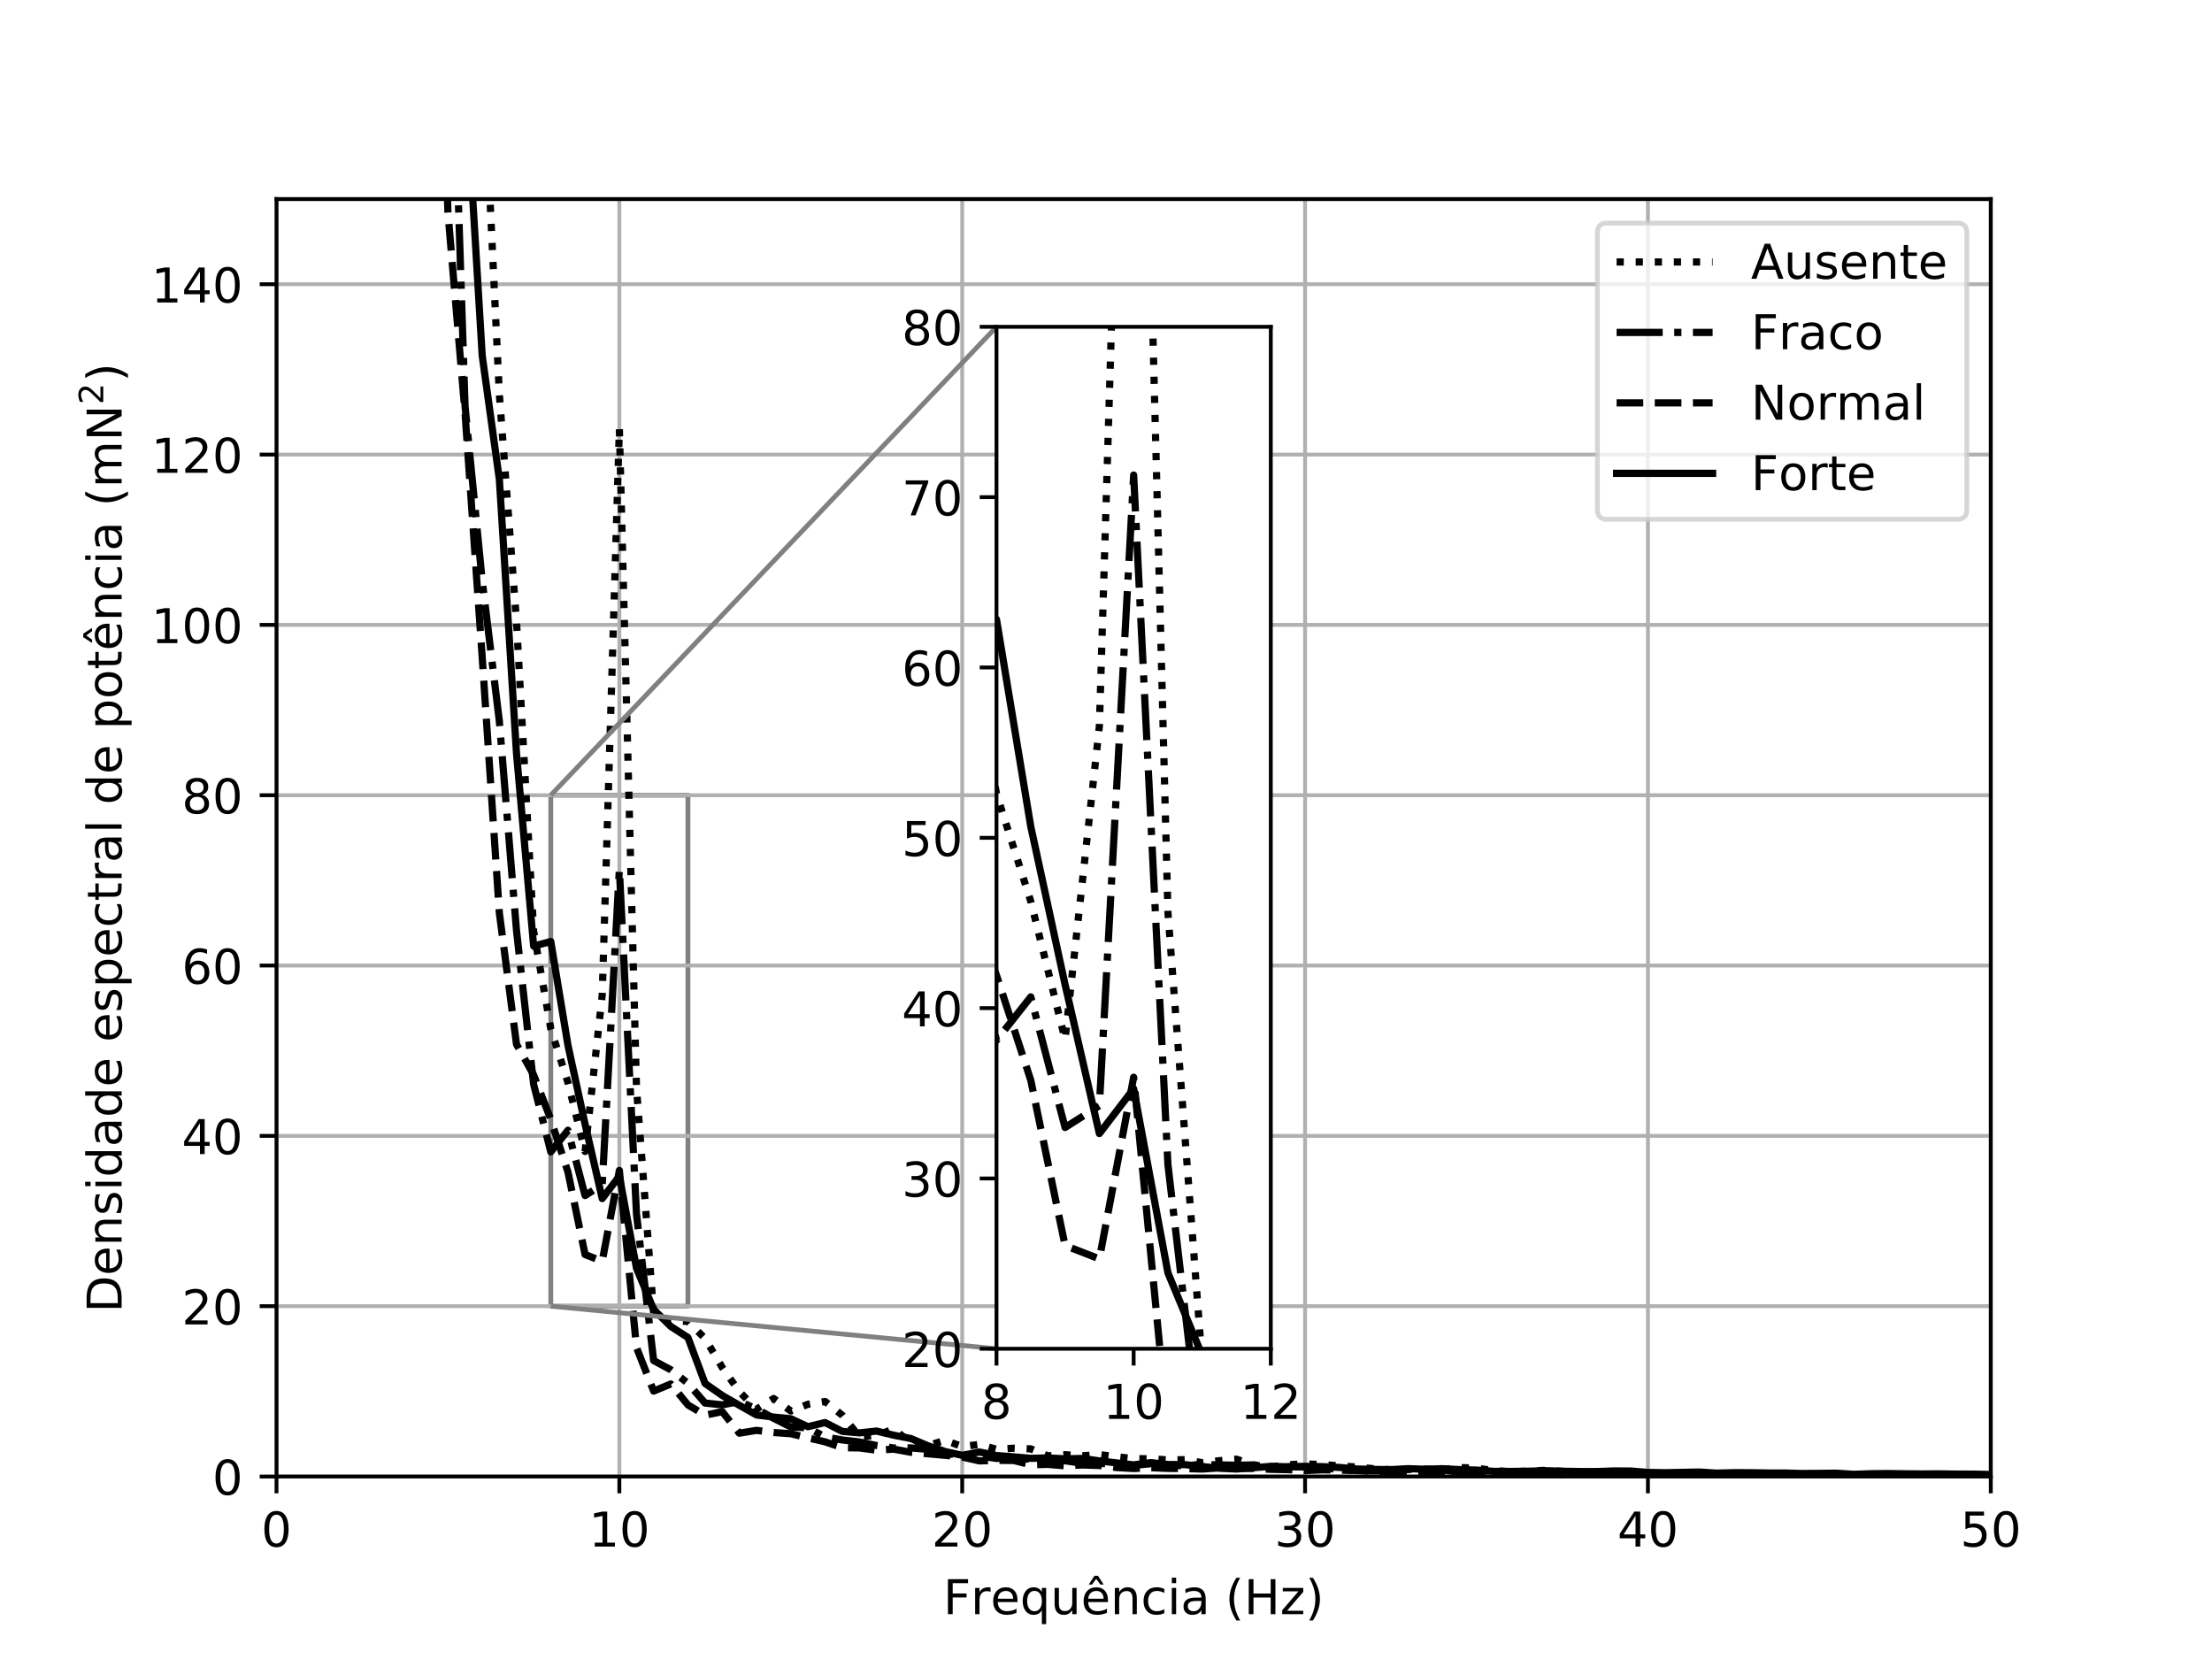 <?xml version="1.0" encoding="utf-8" standalone="no"?>
<!DOCTYPE svg PUBLIC "-//W3C//DTD SVG 1.1//EN"
  "http://www.w3.org/Graphics/SVG/1.1/DTD/svg11.dtd">
<!-- Created with matplotlib (https://matplotlib.org/) -->
<svg height="345.6pt" version="1.1" viewBox="0 0 460.8 345.6" width="460.8pt" xmlns="http://www.w3.org/2000/svg" xmlns:xlink="http://www.w3.org/1999/xlink">
 <defs>
  <style type="text/css">
*{stroke-linecap:butt;stroke-linejoin:round;}
  </style>
 </defs>
 <g id="figure_1">
  <g id="patch_1">
   <path d="M 0 345.6 
L 460.8 345.6 
L 460.8 0 
L 0 0 
z
" style="fill:#ffffff;"/>
  </g>
  <g id="axes_1">
   <g id="patch_2">
    <path d="M 57.6 307.584 
L 414.72 307.584 
L 414.72 41.472 
L 57.6 41.472 
z
" style="fill:#ffffff;"/>
   </g>
   <g id="patch_3">
    <path clip-path="url(#p7b439d4f80)" d="M 114.739 272.102 
L 143.309 272.102 
L 143.309 165.658 
L 114.739 165.658 
L 114.739 272.102 
z
" style="fill:none;stroke:#808080;stroke-linejoin:miter;"/>
   </g>
   <g id="matplotlib.axis_1">
    <g id="xtick_1">
     <g id="line2d_1">
      <path clip-path="url(#p7b439d4f80)" d="M 57.6 307.584 
L 57.6 41.472 
" style="fill:none;stroke:#b0b0b0;stroke-linecap:square;stroke-width:0.8;"/>
     </g>
     <g id="line2d_2">
      <defs>
       <path d="M 0 0 
L 0 3.5 
" id="m8007f73c25" style="stroke:#000000;stroke-width:0.8;"/>
      </defs>
      <g>
       <use style="stroke:#000000;stroke-width:0.8;" x="57.6" xlink:href="#m8007f73c25" y="307.584"/>
      </g>
     </g>
     <g id="text_1">
      <!-- 0 -->
      <defs>
       <path d="M 31.781 66.406 
Q 24.172 66.406 20.328 58.906 
Q 16.5 51.422 16.5 36.375 
Q 16.5 21.391 20.328 13.891 
Q 24.172 6.391 31.781 6.391 
Q 39.453 6.391 43.281 13.891 
Q 47.125 21.391 47.125 36.375 
Q 47.125 51.422 43.281 58.906 
Q 39.453 66.406 31.781 66.406 
z
M 31.781 74.219 
Q 44.047 74.219 50.516 64.516 
Q 56.984 54.828 56.984 36.375 
Q 56.984 17.969 50.516 8.266 
Q 44.047 -1.422 31.781 -1.422 
Q 19.531 -1.422 13.062 8.266 
Q 6.594 17.969 6.594 36.375 
Q 6.594 54.828 13.062 64.516 
Q 19.531 74.219 31.781 74.219 
z
" id="DejaVuSans-48"/>
      </defs>
      <g transform="translate(54.419 322.182)scale(0.1 -0.1)">
       <use xlink:href="#DejaVuSans-48"/>
      </g>
     </g>
    </g>
    <g id="xtick_2">
     <g id="line2d_3">
      <path clip-path="url(#p7b439d4f80)" d="M 129.024 307.584 
L 129.024 41.472 
" style="fill:none;stroke:#b0b0b0;stroke-linecap:square;stroke-width:0.8;"/>
     </g>
     <g id="line2d_4">
      <g>
       <use style="stroke:#000000;stroke-width:0.8;" x="129.024" xlink:href="#m8007f73c25" y="307.584"/>
      </g>
     </g>
     <g id="text_2">
      <!-- 10 -->
      <defs>
       <path d="M 12.406 8.297 
L 28.516 8.297 
L 28.516 63.922 
L 10.984 60.406 
L 10.984 69.391 
L 28.422 72.906 
L 38.281 72.906 
L 38.281 8.297 
L 54.391 8.297 
L 54.391 0 
L 12.406 0 
z
" id="DejaVuSans-49"/>
      </defs>
      <g transform="translate(122.662 322.182)scale(0.1 -0.1)">
       <use xlink:href="#DejaVuSans-49"/>
       <use x="63.623" xlink:href="#DejaVuSans-48"/>
      </g>
     </g>
    </g>
    <g id="xtick_3">
     <g id="line2d_5">
      <path clip-path="url(#p7b439d4f80)" d="M 200.448 307.584 
L 200.448 41.472 
" style="fill:none;stroke:#b0b0b0;stroke-linecap:square;stroke-width:0.8;"/>
     </g>
     <g id="line2d_6">
      <g>
       <use style="stroke:#000000;stroke-width:0.8;" x="200.448" xlink:href="#m8007f73c25" y="307.584"/>
      </g>
     </g>
     <g id="text_3">
      <!-- 20 -->
      <defs>
       <path d="M 19.188 8.297 
L 53.609 8.297 
L 53.609 0 
L 7.328 0 
L 7.328 8.297 
Q 12.938 14.109 22.625 23.891 
Q 32.328 33.688 34.812 36.531 
Q 39.547 41.844 41.422 45.531 
Q 43.312 49.219 43.312 52.781 
Q 43.312 58.594 39.234 62.25 
Q 35.156 65.922 28.609 65.922 
Q 23.969 65.922 18.812 64.312 
Q 13.672 62.703 7.812 59.422 
L 7.812 69.391 
Q 13.766 71.781 18.938 73 
Q 24.125 74.219 28.422 74.219 
Q 39.75 74.219 46.484 68.547 
Q 53.219 62.891 53.219 53.422 
Q 53.219 48.922 51.531 44.891 
Q 49.859 40.875 45.406 35.406 
Q 44.188 33.984 37.641 27.219 
Q 31.109 20.453 19.188 8.297 
z
" id="DejaVuSans-50"/>
      </defs>
      <g transform="translate(194.085 322.182)scale(0.1 -0.1)">
       <use xlink:href="#DejaVuSans-50"/>
       <use x="63.623" xlink:href="#DejaVuSans-48"/>
      </g>
     </g>
    </g>
    <g id="xtick_4">
     <g id="line2d_7">
      <path clip-path="url(#p7b439d4f80)" d="M 271.872 307.584 
L 271.872 41.472 
" style="fill:none;stroke:#b0b0b0;stroke-linecap:square;stroke-width:0.8;"/>
     </g>
     <g id="line2d_8">
      <g>
       <use style="stroke:#000000;stroke-width:0.8;" x="271.872" xlink:href="#m8007f73c25" y="307.584"/>
      </g>
     </g>
     <g id="text_4">
      <!-- 30 -->
      <defs>
       <path d="M 40.578 39.312 
Q 47.656 37.797 51.625 33 
Q 55.609 28.219 55.609 21.188 
Q 55.609 10.406 48.188 4.484 
Q 40.766 -1.422 27.094 -1.422 
Q 22.516 -1.422 17.656 -0.516 
Q 12.797 0.391 7.625 2.203 
L 7.625 11.719 
Q 11.719 9.328 16.594 8.109 
Q 21.484 6.891 26.812 6.891 
Q 36.078 6.891 40.938 10.547 
Q 45.797 14.203 45.797 21.188 
Q 45.797 27.641 41.281 31.266 
Q 36.766 34.906 28.719 34.906 
L 20.219 34.906 
L 20.219 43.016 
L 29.109 43.016 
Q 36.375 43.016 40.234 45.922 
Q 44.094 48.828 44.094 54.297 
Q 44.094 59.906 40.109 62.906 
Q 36.141 65.922 28.719 65.922 
Q 24.656 65.922 20.016 65.031 
Q 15.375 64.156 9.812 62.312 
L 9.812 71.094 
Q 15.438 72.656 20.344 73.438 
Q 25.25 74.219 29.594 74.219 
Q 40.828 74.219 47.359 69.109 
Q 53.906 64.016 53.906 55.328 
Q 53.906 49.266 50.438 45.094 
Q 46.969 40.922 40.578 39.312 
z
" id="DejaVuSans-51"/>
      </defs>
      <g transform="translate(265.51 322.182)scale(0.1 -0.1)">
       <use xlink:href="#DejaVuSans-51"/>
       <use x="63.623" xlink:href="#DejaVuSans-48"/>
      </g>
     </g>
    </g>
    <g id="xtick_5">
     <g id="line2d_9">
      <path clip-path="url(#p7b439d4f80)" d="M 343.296 307.584 
L 343.296 41.472 
" style="fill:none;stroke:#b0b0b0;stroke-linecap:square;stroke-width:0.8;"/>
     </g>
     <g id="line2d_10">
      <g>
       <use style="stroke:#000000;stroke-width:0.8;" x="343.296" xlink:href="#m8007f73c25" y="307.584"/>
      </g>
     </g>
     <g id="text_5">
      <!-- 40 -->
      <defs>
       <path d="M 37.797 64.312 
L 12.891 25.391 
L 37.797 25.391 
z
M 35.203 72.906 
L 47.609 72.906 
L 47.609 25.391 
L 58.016 25.391 
L 58.016 17.188 
L 47.609 17.188 
L 47.609 0 
L 37.797 0 
L 37.797 17.188 
L 4.891 17.188 
L 4.891 26.703 
z
" id="DejaVuSans-52"/>
      </defs>
      <g transform="translate(336.933 322.182)scale(0.1 -0.1)">
       <use xlink:href="#DejaVuSans-52"/>
       <use x="63.623" xlink:href="#DejaVuSans-48"/>
      </g>
     </g>
    </g>
    <g id="xtick_6">
     <g id="line2d_11">
      <path clip-path="url(#p7b439d4f80)" d="M 414.72 307.584 
L 414.72 41.472 
" style="fill:none;stroke:#b0b0b0;stroke-linecap:square;stroke-width:0.8;"/>
     </g>
     <g id="line2d_12">
      <g>
       <use style="stroke:#000000;stroke-width:0.8;" x="414.72" xlink:href="#m8007f73c25" y="307.584"/>
      </g>
     </g>
     <g id="text_6">
      <!-- 50 -->
      <defs>
       <path d="M 10.797 72.906 
L 49.516 72.906 
L 49.516 64.594 
L 19.828 64.594 
L 19.828 46.734 
Q 21.969 47.469 24.109 47.828 
Q 26.266 48.188 28.422 48.188 
Q 40.625 48.188 47.75 41.5 
Q 54.891 34.812 54.891 23.391 
Q 54.891 11.625 47.562 5.094 
Q 40.234 -1.422 26.906 -1.422 
Q 22.312 -1.422 17.547 -0.641 
Q 12.797 0.141 7.719 1.703 
L 7.719 11.625 
Q 12.109 9.234 16.797 8.062 
Q 21.484 6.891 26.703 6.891 
Q 35.156 6.891 40.078 11.328 
Q 45.016 15.766 45.016 23.391 
Q 45.016 31 40.078 35.438 
Q 35.156 39.891 26.703 39.891 
Q 22.75 39.891 18.812 39.016 
Q 14.891 38.141 10.797 36.281 
z
" id="DejaVuSans-53"/>
      </defs>
      <g transform="translate(408.358 322.182)scale(0.1 -0.1)">
       <use xlink:href="#DejaVuSans-53"/>
       <use x="63.623" xlink:href="#DejaVuSans-48"/>
      </g>
     </g>
    </g>
    <g id="text_7">
     <!-- Frequência (Hz) -->
     <defs>
      <path d="M 9.812 72.906 
L 51.703 72.906 
L 51.703 64.594 
L 19.672 64.594 
L 19.672 43.109 
L 48.578 43.109 
L 48.578 34.812 
L 19.672 34.812 
L 19.672 0 
L 9.812 0 
z
" id="DejaVuSans-70"/>
      <path d="M 41.109 46.297 
Q 39.594 47.172 37.812 47.578 
Q 36.031 48 33.891 48 
Q 26.266 48 22.188 43.047 
Q 18.109 38.094 18.109 28.812 
L 18.109 0 
L 9.078 0 
L 9.078 54.688 
L 18.109 54.688 
L 18.109 46.188 
Q 20.953 51.172 25.484 53.578 
Q 30.031 56 36.531 56 
Q 37.453 56 38.578 55.875 
Q 39.703 55.766 41.062 55.516 
z
" id="DejaVuSans-114"/>
      <path d="M 56.203 29.594 
L 56.203 25.203 
L 14.891 25.203 
Q 15.484 15.922 20.484 11.062 
Q 25.484 6.203 34.422 6.203 
Q 39.594 6.203 44.453 7.469 
Q 49.312 8.734 54.109 11.281 
L 54.109 2.781 
Q 49.266 0.734 44.188 -0.344 
Q 39.109 -1.422 33.891 -1.422 
Q 20.797 -1.422 13.156 6.188 
Q 5.516 13.812 5.516 26.812 
Q 5.516 40.234 12.766 48.109 
Q 20.016 56 32.328 56 
Q 43.359 56 49.781 48.891 
Q 56.203 41.797 56.203 29.594 
z
M 47.219 32.234 
Q 47.125 39.594 43.094 43.984 
Q 39.062 48.391 32.422 48.391 
Q 24.906 48.391 20.391 44.141 
Q 15.875 39.891 15.188 32.172 
z
" id="DejaVuSans-101"/>
      <path d="M 14.797 27.297 
Q 14.797 17.391 18.875 11.75 
Q 22.953 6.109 30.078 6.109 
Q 37.203 6.109 41.297 11.75 
Q 45.406 17.391 45.406 27.297 
Q 45.406 37.203 41.297 42.844 
Q 37.203 48.484 30.078 48.484 
Q 22.953 48.484 18.875 42.844 
Q 14.797 37.203 14.797 27.297 
z
M 45.406 8.203 
Q 42.578 3.328 38.25 0.953 
Q 33.938 -1.422 27.875 -1.422 
Q 17.969 -1.422 11.734 6.484 
Q 5.516 14.406 5.516 27.297 
Q 5.516 40.188 11.734 48.094 
Q 17.969 56 27.875 56 
Q 33.938 56 38.25 53.625 
Q 42.578 51.266 45.406 46.391 
L 45.406 54.688 
L 54.391 54.688 
L 54.391 -20.797 
L 45.406 -20.797 
z
" id="DejaVuSans-113"/>
      <path d="M 8.5 21.578 
L 8.5 54.688 
L 17.484 54.688 
L 17.484 21.922 
Q 17.484 14.156 20.5 10.266 
Q 23.531 6.391 29.594 6.391 
Q 36.859 6.391 41.078 11.031 
Q 45.312 15.672 45.312 23.688 
L 45.312 54.688 
L 54.297 54.688 
L 54.297 0 
L 45.312 0 
L 45.312 8.406 
Q 42.047 3.422 37.719 1 
Q 33.406 -1.422 27.688 -1.422 
Q 18.266 -1.422 13.375 4.438 
Q 8.5 10.297 8.5 21.578 
z
M 31.109 56 
z
" id="DejaVuSans-117"/>
      <path d="M 56.203 29.594 
L 56.203 25.203 
L 14.891 25.203 
Q 15.484 15.922 20.484 11.062 
Q 25.484 6.203 34.422 6.203 
Q 39.594 6.203 44.453 7.469 
Q 49.312 8.734 54.109 11.281 
L 54.109 2.781 
Q 49.266 0.734 44.188 -0.344 
Q 39.109 -1.422 33.891 -1.422 
Q 20.797 -1.422 13.156 6.188 
Q 5.516 13.812 5.516 26.812 
Q 5.516 40.234 12.766 48.109 
Q 20.016 56 32.328 56 
Q 43.359 56 49.781 48.891 
Q 56.203 41.797 56.203 29.594 
z
M 47.219 32.234 
Q 47.125 39.594 43.094 43.984 
Q 39.062 48.391 32.422 48.391 
Q 24.906 48.391 20.391 44.141 
Q 15.875 39.891 15.188 32.172 
z
M 28.172 79.984 
L 35.406 79.984 
L 47.359 61.625 
L 40.578 61.625 
L 31.781 73.578 
L 23 61.625 
L 16.219 61.625 
z
" id="DejaVuSans-234"/>
      <path d="M 54.891 33.016 
L 54.891 0 
L 45.906 0 
L 45.906 32.719 
Q 45.906 40.484 42.875 44.328 
Q 39.844 48.188 33.797 48.188 
Q 26.516 48.188 22.312 43.547 
Q 18.109 38.922 18.109 30.906 
L 18.109 0 
L 9.078 0 
L 9.078 54.688 
L 18.109 54.688 
L 18.109 46.188 
Q 21.344 51.125 25.703 53.562 
Q 30.078 56 35.797 56 
Q 45.219 56 50.047 50.172 
Q 54.891 44.344 54.891 33.016 
z
" id="DejaVuSans-110"/>
      <path d="M 48.781 52.594 
L 48.781 44.188 
Q 44.969 46.297 41.141 47.344 
Q 37.312 48.391 33.406 48.391 
Q 24.656 48.391 19.812 42.844 
Q 14.984 37.312 14.984 27.297 
Q 14.984 17.281 19.812 11.734 
Q 24.656 6.203 33.406 6.203 
Q 37.312 6.203 41.141 7.25 
Q 44.969 8.297 48.781 10.406 
L 48.781 2.094 
Q 45.016 0.344 40.984 -0.531 
Q 36.969 -1.422 32.422 -1.422 
Q 20.062 -1.422 12.781 6.344 
Q 5.516 14.109 5.516 27.297 
Q 5.516 40.672 12.859 48.328 
Q 20.219 56 33.016 56 
Q 37.156 56 41.109 55.141 
Q 45.062 54.297 48.781 52.594 
z
" id="DejaVuSans-99"/>
      <path d="M 9.422 54.688 
L 18.406 54.688 
L 18.406 0 
L 9.422 0 
z
M 9.422 75.984 
L 18.406 75.984 
L 18.406 64.594 
L 9.422 64.594 
z
" id="DejaVuSans-105"/>
      <path d="M 34.281 27.484 
Q 23.391 27.484 19.188 25 
Q 14.984 22.516 14.984 16.5 
Q 14.984 11.719 18.141 8.906 
Q 21.297 6.109 26.703 6.109 
Q 34.188 6.109 38.703 11.406 
Q 43.219 16.703 43.219 25.484 
L 43.219 27.484 
z
M 52.203 31.203 
L 52.203 0 
L 43.219 0 
L 43.219 8.297 
Q 40.141 3.328 35.547 0.953 
Q 30.953 -1.422 24.312 -1.422 
Q 15.922 -1.422 10.953 3.297 
Q 6 8.016 6 15.922 
Q 6 25.141 12.172 29.828 
Q 18.359 34.516 30.609 34.516 
L 43.219 34.516 
L 43.219 35.406 
Q 43.219 41.609 39.141 45 
Q 35.062 48.391 27.688 48.391 
Q 23 48.391 18.547 47.266 
Q 14.109 46.141 10.016 43.891 
L 10.016 52.203 
Q 14.938 54.109 19.578 55.047 
Q 24.219 56 28.609 56 
Q 40.484 56 46.344 49.844 
Q 52.203 43.703 52.203 31.203 
z
" id="DejaVuSans-97"/>
      <path id="DejaVuSans-32"/>
      <path d="M 31 75.875 
Q 24.469 64.656 21.281 53.656 
Q 18.109 42.672 18.109 31.391 
Q 18.109 20.125 21.312 9.062 
Q 24.516 -2 31 -13.188 
L 23.188 -13.188 
Q 15.875 -1.703 12.234 9.375 
Q 8.594 20.453 8.594 31.391 
Q 8.594 42.281 12.203 53.312 
Q 15.828 64.359 23.188 75.875 
z
" id="DejaVuSans-40"/>
      <path d="M 9.812 72.906 
L 19.672 72.906 
L 19.672 43.016 
L 55.516 43.016 
L 55.516 72.906 
L 65.375 72.906 
L 65.375 0 
L 55.516 0 
L 55.516 34.719 
L 19.672 34.719 
L 19.672 0 
L 9.812 0 
z
" id="DejaVuSans-72"/>
      <path d="M 5.516 54.688 
L 48.188 54.688 
L 48.188 46.484 
L 14.406 7.172 
L 48.188 7.172 
L 48.188 0 
L 4.297 0 
L 4.297 8.203 
L 38.094 47.516 
L 5.516 47.516 
z
" id="DejaVuSans-122"/>
      <path d="M 8.016 75.875 
L 15.828 75.875 
Q 23.141 64.359 26.781 53.312 
Q 30.422 42.281 30.422 31.391 
Q 30.422 20.453 26.781 9.375 
Q 23.141 -1.703 15.828 -13.188 
L 8.016 -13.188 
Q 14.5 -2 17.703 9.062 
Q 20.906 20.125 20.906 31.391 
Q 20.906 42.672 17.703 53.656 
Q 14.5 64.656 8.016 75.875 
z
" id="DejaVuSans-41"/>
     </defs>
     <g transform="translate(196.494 336.261)scale(0.1 -0.1)">
      <use xlink:href="#DejaVuSans-70"/>
      <use x="57.41" xlink:href="#DejaVuSans-114"/>
      <use x="98.492" xlink:href="#DejaVuSans-101"/>
      <use x="160.016" xlink:href="#DejaVuSans-113"/>
      <use x="223.492" xlink:href="#DejaVuSans-117"/>
      <use x="286.871" xlink:href="#DejaVuSans-234"/>
      <use x="348.395" xlink:href="#DejaVuSans-110"/>
      <use x="411.773" xlink:href="#DejaVuSans-99"/>
      <use x="466.754" xlink:href="#DejaVuSans-105"/>
      <use x="494.537" xlink:href="#DejaVuSans-97"/>
      <use x="555.816" xlink:href="#DejaVuSans-32"/>
      <use x="587.604" xlink:href="#DejaVuSans-40"/>
      <use x="626.617" xlink:href="#DejaVuSans-72"/>
      <use x="701.812" xlink:href="#DejaVuSans-122"/>
      <use x="754.303" xlink:href="#DejaVuSans-41"/>
     </g>
    </g>
   </g>
   <g id="matplotlib.axis_2">
    <g id="ytick_1">
     <g id="line2d_13">
      <path clip-path="url(#p7b439d4f80)" d="M 57.6 307.584 
L 414.72 307.584 
" style="fill:none;stroke:#b0b0b0;stroke-linecap:square;stroke-width:0.8;"/>
     </g>
     <g id="line2d_14">
      <defs>
       <path d="M 0 0 
L -3.5 0 
" id="m57c05fe0e9" style="stroke:#000000;stroke-width:0.8;"/>
      </defs>
      <g>
       <use style="stroke:#000000;stroke-width:0.8;" x="57.6" xlink:href="#m57c05fe0e9" y="307.584"/>
      </g>
     </g>
     <g id="text_8">
      <!-- 0 -->
      <g transform="translate(44.237 311.383)scale(0.1 -0.1)">
       <use xlink:href="#DejaVuSans-48"/>
      </g>
     </g>
    </g>
    <g id="ytick_2">
     <g id="line2d_15">
      <path clip-path="url(#p7b439d4f80)" d="M 57.6 272.102 
L 414.72 272.102 
" style="fill:none;stroke:#b0b0b0;stroke-linecap:square;stroke-width:0.8;"/>
     </g>
     <g id="line2d_16">
      <g>
       <use style="stroke:#000000;stroke-width:0.8;" x="57.6" xlink:href="#m57c05fe0e9" y="272.102"/>
      </g>
     </g>
     <g id="text_9">
      <!-- 20 -->
      <g transform="translate(37.875 275.902)scale(0.1 -0.1)">
       <use xlink:href="#DejaVuSans-50"/>
       <use x="63.623" xlink:href="#DejaVuSans-48"/>
      </g>
     </g>
    </g>
    <g id="ytick_3">
     <g id="line2d_17">
      <path clip-path="url(#p7b439d4f80)" d="M 57.6 236.621 
L 414.72 236.621 
" style="fill:none;stroke:#b0b0b0;stroke-linecap:square;stroke-width:0.8;"/>
     </g>
     <g id="line2d_18">
      <g>
       <use style="stroke:#000000;stroke-width:0.8;" x="57.6" xlink:href="#m57c05fe0e9" y="236.621"/>
      </g>
     </g>
     <g id="text_10">
      <!-- 40 -->
      <g transform="translate(37.875 240.42)scale(0.1 -0.1)">
       <use xlink:href="#DejaVuSans-52"/>
       <use x="63.623" xlink:href="#DejaVuSans-48"/>
      </g>
     </g>
    </g>
    <g id="ytick_4">
     <g id="line2d_19">
      <path clip-path="url(#p7b439d4f80)" d="M 57.6 201.139 
L 414.72 201.139 
" style="fill:none;stroke:#b0b0b0;stroke-linecap:square;stroke-width:0.8;"/>
     </g>
     <g id="line2d_20">
      <g>
       <use style="stroke:#000000;stroke-width:0.8;" x="57.6" xlink:href="#m57c05fe0e9" y="201.139"/>
      </g>
     </g>
     <g id="text_11">
      <!-- 60 -->
      <defs>
       <path d="M 33.016 40.375 
Q 26.375 40.375 22.484 35.828 
Q 18.609 31.297 18.609 23.391 
Q 18.609 15.531 22.484 10.953 
Q 26.375 6.391 33.016 6.391 
Q 39.656 6.391 43.531 10.953 
Q 47.406 15.531 47.406 23.391 
Q 47.406 31.297 43.531 35.828 
Q 39.656 40.375 33.016 40.375 
z
M 52.594 71.297 
L 52.594 62.312 
Q 48.875 64.062 45.094 64.984 
Q 41.312 65.922 37.594 65.922 
Q 27.828 65.922 22.672 59.328 
Q 17.531 52.734 16.797 39.406 
Q 19.672 43.656 24.016 45.922 
Q 28.375 48.188 33.594 48.188 
Q 44.578 48.188 50.953 41.516 
Q 57.328 34.859 57.328 23.391 
Q 57.328 12.156 50.688 5.359 
Q 44.047 -1.422 33.016 -1.422 
Q 20.359 -1.422 13.672 8.266 
Q 6.984 17.969 6.984 36.375 
Q 6.984 53.656 15.188 63.938 
Q 23.391 74.219 37.203 74.219 
Q 40.922 74.219 44.703 73.484 
Q 48.484 72.75 52.594 71.297 
z
" id="DejaVuSans-54"/>
      </defs>
      <g transform="translate(37.875 204.938)scale(0.1 -0.1)">
       <use xlink:href="#DejaVuSans-54"/>
       <use x="63.623" xlink:href="#DejaVuSans-48"/>
      </g>
     </g>
    </g>
    <g id="ytick_5">
     <g id="line2d_21">
      <path clip-path="url(#p7b439d4f80)" d="M 57.6 165.658 
L 414.72 165.658 
" style="fill:none;stroke:#b0b0b0;stroke-linecap:square;stroke-width:0.8;"/>
     </g>
     <g id="line2d_22">
      <g>
       <use style="stroke:#000000;stroke-width:0.8;" x="57.6" xlink:href="#m57c05fe0e9" y="165.658"/>
      </g>
     </g>
     <g id="text_12">
      <!-- 80 -->
      <defs>
       <path d="M 31.781 34.625 
Q 24.75 34.625 20.719 30.859 
Q 16.703 27.094 16.703 20.516 
Q 16.703 13.922 20.719 10.156 
Q 24.75 6.391 31.781 6.391 
Q 38.812 6.391 42.859 10.172 
Q 46.922 13.969 46.922 20.516 
Q 46.922 27.094 42.891 30.859 
Q 38.875 34.625 31.781 34.625 
z
M 21.922 38.812 
Q 15.578 40.375 12.031 44.719 
Q 8.5 49.078 8.5 55.328 
Q 8.5 64.062 14.719 69.141 
Q 20.953 74.219 31.781 74.219 
Q 42.672 74.219 48.875 69.141 
Q 55.078 64.062 55.078 55.328 
Q 55.078 49.078 51.531 44.719 
Q 48 40.375 41.703 38.812 
Q 48.828 37.156 52.797 32.312 
Q 56.781 27.484 56.781 20.516 
Q 56.781 9.906 50.312 4.234 
Q 43.844 -1.422 31.781 -1.422 
Q 19.734 -1.422 13.25 4.234 
Q 6.781 9.906 6.781 20.516 
Q 6.781 27.484 10.781 32.312 
Q 14.797 37.156 21.922 38.812 
z
M 18.312 54.391 
Q 18.312 48.734 21.844 45.562 
Q 25.391 42.391 31.781 42.391 
Q 38.141 42.391 41.719 45.562 
Q 45.312 48.734 45.312 54.391 
Q 45.312 60.062 41.719 63.234 
Q 38.141 66.406 31.781 66.406 
Q 25.391 66.406 21.844 63.234 
Q 18.312 60.062 18.312 54.391 
z
" id="DejaVuSans-56"/>
      </defs>
      <g transform="translate(37.875 169.457)scale(0.1 -0.1)">
       <use xlink:href="#DejaVuSans-56"/>
       <use x="63.623" xlink:href="#DejaVuSans-48"/>
      </g>
     </g>
    </g>
    <g id="ytick_6">
     <g id="line2d_23">
      <path clip-path="url(#p7b439d4f80)" d="M 57.6 130.176 
L 414.72 130.176 
" style="fill:none;stroke:#b0b0b0;stroke-linecap:square;stroke-width:0.8;"/>
     </g>
     <g id="line2d_24">
      <g>
       <use style="stroke:#000000;stroke-width:0.8;" x="57.6" xlink:href="#m57c05fe0e9" y="130.176"/>
      </g>
     </g>
     <g id="text_13">
      <!-- 100 -->
      <g transform="translate(31.512 133.975)scale(0.1 -0.1)">
       <use xlink:href="#DejaVuSans-49"/>
       <use x="63.623" xlink:href="#DejaVuSans-48"/>
       <use x="127.246" xlink:href="#DejaVuSans-48"/>
      </g>
     </g>
    </g>
    <g id="ytick_7">
     <g id="line2d_25">
      <path clip-path="url(#p7b439d4f80)" d="M 57.6 94.694 
L 414.72 94.694 
" style="fill:none;stroke:#b0b0b0;stroke-linecap:square;stroke-width:0.8;"/>
     </g>
     <g id="line2d_26">
      <g>
       <use style="stroke:#000000;stroke-width:0.8;" x="57.6" xlink:href="#m57c05fe0e9" y="94.694"/>
      </g>
     </g>
     <g id="text_14">
      <!-- 120 -->
      <g transform="translate(31.512 98.494)scale(0.1 -0.1)">
       <use xlink:href="#DejaVuSans-49"/>
       <use x="63.623" xlink:href="#DejaVuSans-50"/>
       <use x="127.246" xlink:href="#DejaVuSans-48"/>
      </g>
     </g>
    </g>
    <g id="ytick_8">
     <g id="line2d_27">
      <path clip-path="url(#p7b439d4f80)" d="M 57.6 59.213 
L 414.72 59.213 
" style="fill:none;stroke:#b0b0b0;stroke-linecap:square;stroke-width:0.8;"/>
     </g>
     <g id="line2d_28">
      <g>
       <use style="stroke:#000000;stroke-width:0.8;" x="57.6" xlink:href="#m57c05fe0e9" y="59.213"/>
      </g>
     </g>
     <g id="text_15">
      <!-- 140 -->
      <g transform="translate(31.512 63.012)scale(0.1 -0.1)">
       <use xlink:href="#DejaVuSans-49"/>
       <use x="63.623" xlink:href="#DejaVuSans-52"/>
       <use x="127.246" xlink:href="#DejaVuSans-48"/>
      </g>
     </g>
    </g>
    <g id="text_16">
     <!-- Densidade espectral de potência (mN$^2$) -->
     <defs>
      <path d="M 19.672 64.797 
L 19.672 8.109 
L 31.594 8.109 
Q 46.688 8.109 53.688 14.938 
Q 60.688 21.781 60.688 36.531 
Q 60.688 51.172 53.688 57.984 
Q 46.688 64.797 31.594 64.797 
z
M 9.812 72.906 
L 30.078 72.906 
Q 51.266 72.906 61.172 64.094 
Q 71.094 55.281 71.094 36.531 
Q 71.094 17.672 61.125 8.828 
Q 51.172 0 30.078 0 
L 9.812 0 
z
" id="DejaVuSans-68"/>
      <path d="M 44.281 53.078 
L 44.281 44.578 
Q 40.484 46.531 36.375 47.5 
Q 32.281 48.484 27.875 48.484 
Q 21.188 48.484 17.844 46.438 
Q 14.5 44.391 14.5 40.281 
Q 14.5 37.156 16.891 35.375 
Q 19.281 33.594 26.516 31.984 
L 29.594 31.297 
Q 39.156 29.25 43.188 25.516 
Q 47.219 21.781 47.219 15.094 
Q 47.219 7.469 41.188 3.016 
Q 35.156 -1.422 24.609 -1.422 
Q 20.219 -1.422 15.453 -0.562 
Q 10.688 0.297 5.422 2 
L 5.422 11.281 
Q 10.406 8.688 15.234 7.391 
Q 20.062 6.109 24.812 6.109 
Q 31.156 6.109 34.562 8.281 
Q 37.984 10.453 37.984 14.406 
Q 37.984 18.062 35.516 20.016 
Q 33.062 21.969 24.703 23.781 
L 21.578 24.516 
Q 13.234 26.266 9.516 29.906 
Q 5.812 33.547 5.812 39.891 
Q 5.812 47.609 11.281 51.797 
Q 16.75 56 26.812 56 
Q 31.781 56 36.172 55.266 
Q 40.578 54.547 44.281 53.078 
z
" id="DejaVuSans-115"/>
      <path d="M 45.406 46.391 
L 45.406 75.984 
L 54.391 75.984 
L 54.391 0 
L 45.406 0 
L 45.406 8.203 
Q 42.578 3.328 38.25 0.953 
Q 33.938 -1.422 27.875 -1.422 
Q 17.969 -1.422 11.734 6.484 
Q 5.516 14.406 5.516 27.297 
Q 5.516 40.188 11.734 48.094 
Q 17.969 56 27.875 56 
Q 33.938 56 38.25 53.625 
Q 42.578 51.266 45.406 46.391 
z
M 14.797 27.297 
Q 14.797 17.391 18.875 11.75 
Q 22.953 6.109 30.078 6.109 
Q 37.203 6.109 41.297 11.75 
Q 45.406 17.391 45.406 27.297 
Q 45.406 37.203 41.297 42.844 
Q 37.203 48.484 30.078 48.484 
Q 22.953 48.484 18.875 42.844 
Q 14.797 37.203 14.797 27.297 
z
" id="DejaVuSans-100"/>
      <path d="M 18.109 8.203 
L 18.109 -20.797 
L 9.078 -20.797 
L 9.078 54.688 
L 18.109 54.688 
L 18.109 46.391 
Q 20.953 51.266 25.266 53.625 
Q 29.594 56 35.594 56 
Q 45.562 56 51.781 48.094 
Q 58.016 40.188 58.016 27.297 
Q 58.016 14.406 51.781 6.484 
Q 45.562 -1.422 35.594 -1.422 
Q 29.594 -1.422 25.266 0.953 
Q 20.953 3.328 18.109 8.203 
z
M 48.688 27.297 
Q 48.688 37.203 44.609 42.844 
Q 40.531 48.484 33.406 48.484 
Q 26.266 48.484 22.188 42.844 
Q 18.109 37.203 18.109 27.297 
Q 18.109 17.391 22.188 11.75 
Q 26.266 6.109 33.406 6.109 
Q 40.531 6.109 44.609 11.75 
Q 48.688 17.391 48.688 27.297 
z
" id="DejaVuSans-112"/>
      <path d="M 18.312 70.219 
L 18.312 54.688 
L 36.812 54.688 
L 36.812 47.703 
L 18.312 47.703 
L 18.312 18.016 
Q 18.312 11.328 20.141 9.422 
Q 21.969 7.516 27.594 7.516 
L 36.812 7.516 
L 36.812 0 
L 27.594 0 
Q 17.188 0 13.234 3.875 
Q 9.281 7.766 9.281 18.016 
L 9.281 47.703 
L 2.688 47.703 
L 2.688 54.688 
L 9.281 54.688 
L 9.281 70.219 
z
" id="DejaVuSans-116"/>
      <path d="M 9.422 75.984 
L 18.406 75.984 
L 18.406 0 
L 9.422 0 
z
" id="DejaVuSans-108"/>
      <path d="M 30.609 48.391 
Q 23.391 48.391 19.188 42.75 
Q 14.984 37.109 14.984 27.297 
Q 14.984 17.484 19.156 11.844 
Q 23.344 6.203 30.609 6.203 
Q 37.797 6.203 41.984 11.859 
Q 46.188 17.531 46.188 27.297 
Q 46.188 37.016 41.984 42.703 
Q 37.797 48.391 30.609 48.391 
z
M 30.609 56 
Q 42.328 56 49.016 48.375 
Q 55.719 40.766 55.719 27.297 
Q 55.719 13.875 49.016 6.219 
Q 42.328 -1.422 30.609 -1.422 
Q 18.844 -1.422 12.172 6.219 
Q 5.516 13.875 5.516 27.297 
Q 5.516 40.766 12.172 48.375 
Q 18.844 56 30.609 56 
z
" id="DejaVuSans-111"/>
      <path d="M 52 44.188 
Q 55.375 50.25 60.062 53.125 
Q 64.75 56 71.094 56 
Q 79.641 56 84.281 50.016 
Q 88.922 44.047 88.922 33.016 
L 88.922 0 
L 79.891 0 
L 79.891 32.719 
Q 79.891 40.578 77.094 44.375 
Q 74.312 48.188 68.609 48.188 
Q 61.625 48.188 57.562 43.547 
Q 53.516 38.922 53.516 30.906 
L 53.516 0 
L 44.484 0 
L 44.484 32.719 
Q 44.484 40.625 41.703 44.406 
Q 38.922 48.188 33.109 48.188 
Q 26.219 48.188 22.156 43.531 
Q 18.109 38.875 18.109 30.906 
L 18.109 0 
L 9.078 0 
L 9.078 54.688 
L 18.109 54.688 
L 18.109 46.188 
Q 21.188 51.219 25.484 53.609 
Q 29.781 56 35.688 56 
Q 41.656 56 45.828 52.969 
Q 50 49.953 52 44.188 
z
" id="DejaVuSans-109"/>
      <path d="M 9.812 72.906 
L 23.094 72.906 
L 55.422 11.922 
L 55.422 72.906 
L 64.984 72.906 
L 64.984 0 
L 51.703 0 
L 19.391 60.984 
L 19.391 0 
L 9.812 0 
z
" id="DejaVuSans-78"/>
     </defs>
     <g transform="translate(25.413 273.428)rotate(-90)scale(0.1 -0.1)">
      <use transform="translate(0 0.766)" xlink:href="#DejaVuSans-68"/>
      <use transform="translate(77.002 0.766)" xlink:href="#DejaVuSans-101"/>
      <use transform="translate(138.525 0.766)" xlink:href="#DejaVuSans-110"/>
      <use transform="translate(201.904 0.766)" xlink:href="#DejaVuSans-115"/>
      <use transform="translate(254.004 0.766)" xlink:href="#DejaVuSans-105"/>
      <use transform="translate(281.787 0.766)" xlink:href="#DejaVuSans-100"/>
      <use transform="translate(345.264 0.766)" xlink:href="#DejaVuSans-97"/>
      <use transform="translate(406.543 0.766)" xlink:href="#DejaVuSans-100"/>
      <use transform="translate(470.02 0.766)" xlink:href="#DejaVuSans-101"/>
      <use transform="translate(531.543 0.766)" xlink:href="#DejaVuSans-32"/>
      <use transform="translate(563.33 0.766)" xlink:href="#DejaVuSans-101"/>
      <use transform="translate(624.854 0.766)" xlink:href="#DejaVuSans-115"/>
      <use transform="translate(676.953 0.766)" xlink:href="#DejaVuSans-112"/>
      <use transform="translate(740.43 0.766)" xlink:href="#DejaVuSans-101"/>
      <use transform="translate(801.953 0.766)" xlink:href="#DejaVuSans-99"/>
      <use transform="translate(856.934 0.766)" xlink:href="#DejaVuSans-116"/>
      <use transform="translate(896.143 0.766)" xlink:href="#DejaVuSans-114"/>
      <use transform="translate(937.256 0.766)" xlink:href="#DejaVuSans-97"/>
      <use transform="translate(998.535 0.766)" xlink:href="#DejaVuSans-108"/>
      <use transform="translate(1026.318 0.766)" xlink:href="#DejaVuSans-32"/>
      <use transform="translate(1058.105 0.766)" xlink:href="#DejaVuSans-100"/>
      <use transform="translate(1121.582 0.766)" xlink:href="#DejaVuSans-101"/>
      <use transform="translate(1183.105 0.766)" xlink:href="#DejaVuSans-32"/>
      <use transform="translate(1214.893 0.766)" xlink:href="#DejaVuSans-112"/>
      <use transform="translate(1278.369 0.766)" xlink:href="#DejaVuSans-111"/>
      <use transform="translate(1339.551 0.766)" xlink:href="#DejaVuSans-116"/>
      <use transform="translate(1378.76 0.766)" xlink:href="#DejaVuSans-234"/>
      <use transform="translate(1440.283 0.766)" xlink:href="#DejaVuSans-110"/>
      <use transform="translate(1503.662 0.766)" xlink:href="#DejaVuSans-99"/>
      <use transform="translate(1558.643 0.766)" xlink:href="#DejaVuSans-105"/>
      <use transform="translate(1586.426 0.766)" xlink:href="#DejaVuSans-97"/>
      <use transform="translate(1647.705 0.766)" xlink:href="#DejaVuSans-32"/>
      <use transform="translate(1679.492 0.766)" xlink:href="#DejaVuSans-40"/>
      <use transform="translate(1718.506 0.766)" xlink:href="#DejaVuSans-109"/>
      <use transform="translate(1815.918 0.766)" xlink:href="#DejaVuSans-78"/>
      <use transform="translate(1891.68 39.047)scale(0.7)" xlink:href="#DejaVuSans-50"/>
      <use transform="translate(1938.95 0.766)" xlink:href="#DejaVuSans-41"/>
     </g>
    </g>
   </g>
   <g id="line2d_29">
    <path clip-path="url(#p7b439d4f80)" d="M 99.805 -1 
L 100.454 7.736 
L 104.026 82.165 
L 107.597 129.45 
L 111.168 193.983 
L 114.739 214.307 
L 118.31 225.504 
L 121.882 239.876 
L 125.453 207.26 
L 129.024 89.269 
L 132.595 226.652 
L 136.166 273.644 
L 139.738 275.05 
L 143.309 275.291 
L 146.88 278.84 
L 150.451 284.864 
L 154.022 289.901 
L 157.594 293.567 
L 161.165 291.334 
L 164.736 293.935 
L 168.307 292.544 
L 171.878 291.958 
L 175.45 294.815 
L 179.021 299.271 
L 182.592 299.044 
L 186.163 297.685 
L 189.734 300.569 
L 193.306 301.129 
L 196.877 300.04 
L 200.448 301.344 
L 204.019 300.904 
L 207.59 301.913 
L 211.162 301.691 
L 214.733 301.828 
L 218.304 303.283 
L 221.875 303.045 
L 225.446 303.263 
L 229.018 303.023 
L 232.589 303.466 
L 236.16 303.86 
L 239.731 303.892 
L 243.302 304.128 
L 246.874 304.077 
L 250.445 304.707 
L 254.016 304.285 
L 257.587 303.975 
L 261.158 305.197 
L 264.73 305.615 
L 268.301 305.123 
L 271.872 304.963 
L 275.443 305.09 
L 279.014 305.359 
L 282.586 305.614 
L 286.157 305.961 
L 289.728 306.159 
L 293.299 306.105 
L 296.87 306.039 
L 300.442 306.138 
L 304.013 305.71 
L 307.584 305.851 
L 311.155 306.345 
L 314.726 306.582 
L 318.298 306.469 
L 321.869 306.295 
L 325.44 306.508 
L 329.011 306.701 
L 332.582 306.551 
L 336.154 306.609 
L 339.725 306.871 
L 343.296 306.866 
L 346.867 306.935 
L 350.438 306.971 
L 354.01 306.968 
L 357.581 306.984 
L 361.152 307.097 
L 364.723 307.19 
L 368.294 307.158 
L 371.866 307.076 
L 375.437 307.075 
L 379.008 307.038 
L 382.579 307.126 
L 386.15 307.155 
L 389.722 307.169 
L 393.293 307.22 
L 396.864 307.289 
L 400.435 307.289 
L 404.006 307.298 
L 407.578 307.337 
L 411.149 307.332 
L 414.72 307.325 
L 418.291 307.308 
" style="fill:none;stroke:#000000;stroke-dasharray:1.5,2.475;stroke-dashoffset:0;stroke-width:1.5;"/>
   </g>
   <g id="line2d_30">
    <path clip-path="url(#p7b439d4f80)" d="M 94.082 -1 
L 96.883 84.664 
L 100.454 121 
L 104.026 150.254 
L 107.597 193.853 
L 111.168 225.899 
L 114.739 239.969 
L 118.31 235.45 
L 121.882 249.056 
L 125.453 246.783 
L 129.024 181.098 
L 132.595 252.931 
L 136.166 283.425 
L 139.738 285.356 
L 143.309 288.165 
L 146.88 292.281 
L 150.451 292.658 
L 154.022 291.97 
L 157.594 293.496 
L 161.165 295.46 
L 164.736 297.264 
L 168.307 297.424 
L 171.878 299.345 
L 175.45 299.966 
L 179.021 300.387 
L 182.592 301.127 
L 186.163 301.642 
L 189.734 301.624 
L 193.306 301.919 
L 196.877 302.875 
L 200.448 303.06 
L 204.019 303.288 
L 207.59 303.821 
L 211.162 303.695 
L 214.733 303.975 
L 218.304 304.225 
L 221.875 304.307 
L 225.446 304.819 
L 229.018 304.863 
L 232.589 304.968 
L 236.16 305.276 
L 239.731 304.915 
L 243.302 305.303 
L 246.874 305.284 
L 250.445 305.082 
L 254.016 305.167 
L 257.587 305.23 
L 261.158 305.165 
L 264.73 305.585 
L 268.301 305.553 
L 271.872 305.591 
L 275.443 305.79 
L 279.014 306.123 
L 282.586 306.292 
L 286.157 306.419 
L 289.728 306.389 
L 293.299 306.087 
L 296.87 306.17 
L 300.442 306.22 
L 304.013 306.651 
L 307.584 306.799 
L 311.155 306.845 
L 314.726 306.821 
L 318.298 306.845 
L 321.869 306.62 
L 325.44 306.725 
L 329.011 306.734 
L 332.582 306.931 
L 336.154 307.063 
L 339.725 307.015 
L 343.296 307.054 
L 346.867 307.051 
L 350.438 307.059 
L 354.01 307.046 
L 357.581 307.035 
L 361.152 307.161 
L 364.723 307.192 
L 368.294 307.154 
L 371.866 307.268 
L 375.437 307.257 
L 379.008 307.217 
L 382.579 307.329 
L 386.15 307.298 
L 389.722 307.292 
L 393.293 307.287 
L 396.864 307.295 
L 400.435 307.3 
L 404.006 307.317 
L 407.578 307.359 
L 411.149 307.405 
L 414.72 307.384 
L 418.291 307.386 
" style="fill:none;stroke:#000000;stroke-dasharray:9.6,2.4,1.5,2.4;stroke-dashoffset:0;stroke-width:1.5;"/>
   </g>
   <g id="line2d_31">
    <path clip-path="url(#p7b439d4f80)" d="M 91.796 -1 
L 93.312 44.27 
L 96.883 86.123 
L 100.454 136.945 
L 104.026 190.193 
L 107.597 217.536 
L 111.168 223.931 
L 114.739 233.205 
L 118.31 244.139 
L 121.882 261.349 
L 125.453 262.743 
L 129.024 243.821 
L 132.595 280.721 
L 136.166 289.789 
L 139.738 288.307 
L 143.309 292.671 
L 146.88 294.807 
L 150.451 294.069 
L 154.022 298.559 
L 157.594 297.971 
L 161.165 298.419 
L 164.736 298.672 
L 168.307 299.533 
L 171.878 300.358 
L 175.45 301.577 
L 179.021 301.634 
L 182.592 302.103 
L 186.163 301.883 
L 189.734 302.533 
L 193.306 302.847 
L 196.877 303.168 
L 200.448 303.53 
L 204.019 304.331 
L 207.59 304.224 
L 211.162 304.241 
L 214.733 305.142 
L 218.304 305.057 
L 221.875 305.36 
L 225.446 305.18 
L 229.018 305.292 
L 232.589 305.714 
L 236.16 305.921 
L 239.731 305.747 
L 243.302 305.895 
L 246.874 305.93 
L 250.445 306.032 
L 254.016 305.786 
L 257.587 305.873 
L 261.158 305.9 
L 264.73 306.088 
L 268.301 306.161 
L 271.872 306.341 
L 275.443 306.194 
L 279.014 306.257 
L 282.586 306.327 
L 286.157 306.516 
L 289.728 306.687 
L 293.299 306.708 
L 296.87 306.683 
L 300.442 306.678 
L 304.013 306.796 
L 307.584 306.844 
L 311.155 306.806 
L 314.726 306.762 
L 318.298 306.835 
L 321.869 307 
L 325.44 306.97 
L 329.011 307.054 
L 332.582 307.026 
L 336.154 307.093 
L 339.725 307.098 
L 343.296 307.151 
L 346.867 307.137 
L 350.438 307.144 
L 354.01 307.235 
L 357.581 307.181 
L 361.152 307.207 
L 364.723 307.204 
L 368.294 307.235 
L 371.866 307.309 
L 375.437 307.261 
L 379.008 307.281 
L 382.579 307.286 
L 386.15 307.275 
L 389.722 307.303 
L 393.293 307.311 
L 396.864 307.302 
L 400.435 307.306 
L 404.006 307.354 
L 407.578 307.361 
L 411.149 307.42 
L 414.72 307.424 
L 418.291 307.395 
" style="fill:none;stroke:#000000;stroke-dasharray:5.55,2.4;stroke-dashoffset:0;stroke-width:1.5;"/>
   </g>
   <g id="line2d_32">
    <path clip-path="url(#p7b439d4f80)" d="M 95.611 -1 
L 96.883 14.932 
L 100.454 74.094 
L 104.026 99.889 
L 107.597 156.934 
L 111.168 197.092 
L 114.739 196.13 
L 118.31 217.718 
L 121.882 234.174 
L 125.453 249.689 
L 129.024 245.019 
L 132.595 264.197 
L 136.166 272.803 
L 139.738 276.325 
L 143.309 278.625 
L 146.88 288.201 
L 150.451 290.705 
L 154.022 292.754 
L 157.594 294.766 
L 161.165 295.201 
L 164.736 295.548 
L 168.307 297.21 
L 171.878 296.341 
L 175.45 298.184 
L 179.021 298.494 
L 182.592 298.115 
L 186.163 298.978 
L 189.734 299.668 
L 193.306 301.181 
L 196.877 302.382 
L 200.448 303.172 
L 204.019 302.476 
L 207.59 303.212 
L 211.162 303.486 
L 214.733 303.8 
L 218.304 303.715 
L 221.875 303.896 
L 225.446 303.819 
L 229.018 304.329 
L 232.589 304.748 
L 236.16 305.16 
L 239.731 304.688 
L 243.302 305.08 
L 246.874 305.108 
L 250.445 305.508 
L 254.016 305.864 
L 257.587 306.024 
L 261.158 305.752 
L 264.73 305.468 
L 268.301 305.559 
L 271.872 305.467 
L 275.443 305.529 
L 279.014 305.693 
L 282.586 306.019 
L 286.157 306.1 
L 289.728 306.154 
L 293.299 305.949 
L 296.87 306.072 
L 300.442 305.953 
L 304.013 306.142 
L 307.584 306.24 
L 311.155 306.512 
L 314.726 306.525 
L 318.298 306.484 
L 321.869 306.369 
L 325.44 306.482 
L 329.011 306.543 
L 332.582 306.557 
L 336.154 306.425 
L 339.725 306.445 
L 343.296 306.733 
L 346.867 306.79 
L 350.438 306.716 
L 354.01 306.651 
L 357.581 306.878 
L 361.152 306.784 
L 364.723 306.791 
L 368.294 306.852 
L 371.866 306.858 
L 375.437 306.958 
L 379.008 306.926 
L 382.579 306.89 
L 386.15 307.126 
L 389.722 306.999 
L 393.293 306.964 
L 396.864 307.015 
L 400.435 307.051 
L 404.006 307.026 
L 407.578 307.079 
L 411.149 307.087 
L 414.72 307.162 
L 418.291 307.063 
" style="fill:none;stroke:#000000;stroke-linecap:square;stroke-width:1.5;"/>
   </g>
   <g id="patch_4">
    <path d="M 57.6 307.584 
L 57.6 41.472 
" style="fill:none;stroke:#000000;stroke-linecap:square;stroke-linejoin:miter;stroke-width:0.8;"/>
   </g>
   <g id="patch_5">
    <path d="M 414.72 307.584 
L 414.72 41.472 
" style="fill:none;stroke:#000000;stroke-linecap:square;stroke-linejoin:miter;stroke-width:0.8;"/>
   </g>
   <g id="patch_6">
    <path d="M 57.6 307.584 
L 414.72 307.584 
" style="fill:none;stroke:#000000;stroke-linecap:square;stroke-linejoin:miter;stroke-width:0.8;"/>
   </g>
   <g id="patch_7">
    <path d="M 57.6 41.472 
L 414.72 41.472 
" style="fill:none;stroke:#000000;stroke-linecap:square;stroke-linejoin:miter;stroke-width:0.8;"/>
   </g>
   <g id="legend_1">
    <g id="patch_8">
     <path d="M 334.768 108.184 
L 407.72 108.184 
Q 409.72 108.184 409.72 106.184 
L 409.72 48.472 
Q 409.72 46.472 407.72 46.472 
L 334.768 46.472 
Q 332.768 46.472 332.768 48.472 
L 332.768 106.184 
Q 332.768 108.184 334.768 108.184 
z
" style="fill:#ffffff;opacity:0.8;stroke:#cccccc;stroke-linejoin:miter;"/>
    </g>
    <g id="line2d_33">
     <path d="M 336.768 54.57 
L 356.768 54.57 
" style="fill:none;stroke:#000000;stroke-dasharray:1.5,2.475;stroke-dashoffset:0;stroke-width:1.5;"/>
    </g>
    <g id="line2d_34"/>
    <g id="text_17">
     <!-- Ausente -->
     <defs>
      <path d="M 34.188 63.188 
L 20.797 26.906 
L 47.609 26.906 
z
M 28.609 72.906 
L 39.797 72.906 
L 67.578 0 
L 57.328 0 
L 50.688 18.703 
L 17.828 18.703 
L 11.188 0 
L 0.781 0 
z
" id="DejaVuSans-65"/>
     </defs>
     <g transform="translate(364.768 58.07)scale(0.1 -0.1)">
      <use xlink:href="#DejaVuSans-65"/>
      <use x="68.408" xlink:href="#DejaVuSans-117"/>
      <use x="131.787" xlink:href="#DejaVuSans-115"/>
      <use x="183.887" xlink:href="#DejaVuSans-101"/>
      <use x="245.41" xlink:href="#DejaVuSans-110"/>
      <use x="308.789" xlink:href="#DejaVuSans-116"/>
      <use x="347.998" xlink:href="#DejaVuSans-101"/>
     </g>
    </g>
    <g id="line2d_35">
     <path d="M 336.768 69.249 
L 356.768 69.249 
" style="fill:none;stroke:#000000;stroke-dasharray:9.6,2.4,1.5,2.4;stroke-dashoffset:0;stroke-width:1.5;"/>
    </g>
    <g id="line2d_36"/>
    <g id="text_18">
     <!-- Fraco -->
     <g transform="translate(364.768 72.749)scale(0.1 -0.1)">
      <use xlink:href="#DejaVuSans-70"/>
      <use x="57.41" xlink:href="#DejaVuSans-114"/>
      <use x="98.523" xlink:href="#DejaVuSans-97"/>
      <use x="159.803" xlink:href="#DejaVuSans-99"/>
      <use x="214.783" xlink:href="#DejaVuSans-111"/>
     </g>
    </g>
    <g id="line2d_37">
     <path d="M 336.768 83.927 
L 356.768 83.927 
" style="fill:none;stroke:#000000;stroke-dasharray:5.55,2.4;stroke-dashoffset:0;stroke-width:1.5;"/>
    </g>
    <g id="line2d_38"/>
    <g id="text_19">
     <!-- Normal -->
     <g transform="translate(364.768 87.427)scale(0.1 -0.1)">
      <use xlink:href="#DejaVuSans-78"/>
      <use x="74.805" xlink:href="#DejaVuSans-111"/>
      <use x="135.986" xlink:href="#DejaVuSans-114"/>
      <use x="177.084" xlink:href="#DejaVuSans-109"/>
      <use x="274.496" xlink:href="#DejaVuSans-97"/>
      <use x="335.775" xlink:href="#DejaVuSans-108"/>
     </g>
    </g>
    <g id="line2d_39">
     <path d="M 336.768 98.605 
L 356.768 98.605 
" style="fill:none;stroke:#000000;stroke-linecap:square;stroke-width:1.5;"/>
    </g>
    <g id="line2d_40"/>
    <g id="text_20">
     <!-- Forte -->
     <g transform="translate(364.768 102.105)scale(0.1 -0.1)">
      <use xlink:href="#DejaVuSans-70"/>
      <use x="57.473" xlink:href="#DejaVuSans-111"/>
      <use x="118.654" xlink:href="#DejaVuSans-114"/>
      <use x="159.768" xlink:href="#DejaVuSans-116"/>
      <use x="198.977" xlink:href="#DejaVuSans-101"/>
     </g>
    </g>
   </g>
  </g>
  <g id="axes_2">
   <g id="patch_9">
    <path d="M 207.59 280.973 
L 264.73 280.973 
L 264.73 68.083 
L 207.59 68.083 
z
" style="fill:#ffffff;"/>
   </g>
   <g id="patch_10">
    <path d="M 207.59 68.083 
L 114.739 165.658 
" style="fill:none;stroke:#808080;stroke-linejoin:miter;"/>
   </g>
   <g id="patch_11">
    <path d="M 207.59 280.973 
L 114.739 272.102 
" style="fill:none;stroke:#808080;stroke-linejoin:miter;"/>
   </g>
   <g id="matplotlib.axis_3">
    <g id="xtick_7">
     <g id="line2d_41">
      <g>
       <use style="stroke:#000000;stroke-width:0.8;" x="207.59" xlink:href="#m8007f73c25" y="280.973"/>
      </g>
     </g>
     <g id="text_21">
      <!-- 8 -->
      <g transform="translate(204.409 295.571)scale(0.1 -0.1)">
       <use xlink:href="#DejaVuSans-56"/>
      </g>
     </g>
    </g>
    <g id="xtick_8">
     <g id="line2d_42">
      <g>
       <use style="stroke:#000000;stroke-width:0.8;" x="236.16" xlink:href="#m8007f73c25" y="280.973"/>
      </g>
     </g>
     <g id="text_22">
      <!-- 10 -->
      <g transform="translate(229.798 295.571)scale(0.1 -0.1)">
       <use xlink:href="#DejaVuSans-49"/>
       <use x="63.623" xlink:href="#DejaVuSans-48"/>
      </g>
     </g>
    </g>
    <g id="xtick_9">
     <g id="line2d_43">
      <g>
       <use style="stroke:#000000;stroke-width:0.8;" x="264.73" xlink:href="#m8007f73c25" y="280.973"/>
      </g>
     </g>
     <g id="text_23">
      <!-- 12 -->
      <g transform="translate(258.367 295.571)scale(0.1 -0.1)">
       <use xlink:href="#DejaVuSans-49"/>
       <use x="63.623" xlink:href="#DejaVuSans-50"/>
      </g>
     </g>
    </g>
   </g>
   <g id="matplotlib.axis_4">
    <g id="ytick_9">
     <g id="line2d_44">
      <g>
       <use style="stroke:#000000;stroke-width:0.8;" x="207.59" xlink:href="#m57c05fe0e9" y="280.973"/>
      </g>
     </g>
     <g id="text_24">
      <!-- 20 -->
      <g transform="translate(187.865 284.772)scale(0.1 -0.1)">
       <use xlink:href="#DejaVuSans-50"/>
       <use x="63.623" xlink:href="#DejaVuSans-48"/>
      </g>
     </g>
    </g>
    <g id="ytick_10">
     <g id="line2d_45">
      <g>
       <use style="stroke:#000000;stroke-width:0.8;" x="207.59" xlink:href="#m57c05fe0e9" y="245.491"/>
      </g>
     </g>
     <g id="text_25">
      <!-- 30 -->
      <g transform="translate(187.865 249.29)scale(0.1 -0.1)">
       <use xlink:href="#DejaVuSans-51"/>
       <use x="63.623" xlink:href="#DejaVuSans-48"/>
      </g>
     </g>
    </g>
    <g id="ytick_11">
     <g id="line2d_46">
      <g>
       <use style="stroke:#000000;stroke-width:0.8;" x="207.59" xlink:href="#m57c05fe0e9" y="210.01"/>
      </g>
     </g>
     <g id="text_26">
      <!-- 40 -->
      <g transform="translate(187.865 213.809)scale(0.1 -0.1)">
       <use xlink:href="#DejaVuSans-52"/>
       <use x="63.623" xlink:href="#DejaVuSans-48"/>
      </g>
     </g>
    </g>
    <g id="ytick_12">
     <g id="line2d_47">
      <g>
       <use style="stroke:#000000;stroke-width:0.8;" x="207.59" xlink:href="#m57c05fe0e9" y="174.528"/>
      </g>
     </g>
     <g id="text_27">
      <!-- 50 -->
      <g transform="translate(187.865 178.327)scale(0.1 -0.1)">
       <use xlink:href="#DejaVuSans-53"/>
       <use x="63.623" xlink:href="#DejaVuSans-48"/>
      </g>
     </g>
    </g>
    <g id="ytick_13">
     <g id="line2d_48">
      <g>
       <use style="stroke:#000000;stroke-width:0.8;" x="207.59" xlink:href="#m57c05fe0e9" y="139.046"/>
      </g>
     </g>
     <g id="text_28">
      <!-- 60 -->
      <g transform="translate(187.865 142.846)scale(0.1 -0.1)">
       <use xlink:href="#DejaVuSans-54"/>
       <use x="63.623" xlink:href="#DejaVuSans-48"/>
      </g>
     </g>
    </g>
    <g id="ytick_14">
     <g id="line2d_49">
      <g>
       <use style="stroke:#000000;stroke-width:0.8;" x="207.59" xlink:href="#m57c05fe0e9" y="103.565"/>
      </g>
     </g>
     <g id="text_29">
      <!-- 70 -->
      <defs>
       <path d="M 8.203 72.906 
L 55.078 72.906 
L 55.078 68.703 
L 28.609 0 
L 18.312 0 
L 43.219 64.594 
L 8.203 64.594 
z
" id="DejaVuSans-55"/>
      </defs>
      <g transform="translate(187.865 107.364)scale(0.1 -0.1)">
       <use xlink:href="#DejaVuSans-55"/>
       <use x="63.623" xlink:href="#DejaVuSans-48"/>
      </g>
     </g>
    </g>
    <g id="ytick_15">
     <g id="line2d_50">
      <g>
       <use style="stroke:#000000;stroke-width:0.8;" x="207.59" xlink:href="#m57c05fe0e9" y="68.083"/>
      </g>
     </g>
     <g id="text_30">
      <!-- 80 -->
      <g transform="translate(187.865 71.882)scale(0.1 -0.1)">
       <use xlink:href="#DejaVuSans-56"/>
       <use x="63.623" xlink:href="#DejaVuSans-48"/>
      </g>
     </g>
    </g>
   </g>
   <g id="line2d_51">
    <path clip-path="url(#pab245d47a9)" d="M 200.448 124.734 
L 207.59 165.383 
L 214.733 187.776 
L 221.875 216.521 
L 229.018 151.289 
L 233.627 -1 
M 238.336 -1 
L 243.302 190.072 
L 250.445 284.055 
L 257.587 286.867 
L 264.73 287.35 
L 271.872 294.448 
" style="fill:none;stroke:#000000;stroke-dasharray:1.5,2.475;stroke-dashoffset:0;stroke-width:1.5;"/>
   </g>
   <g id="line2d_52">
    <path clip-path="url(#pab245d47a9)" d="M 200.448 188.567 
L 207.59 216.706 
L 214.733 207.668 
L 221.875 234.879 
L 229.018 230.333 
L 236.16 98.963 
L 243.302 242.63 
L 250.445 303.618 
L 257.587 307.48 
L 264.73 313.098 
L 271.872 321.33 
" style="fill:none;stroke:#000000;stroke-dasharray:9.6,2.4,1.5,2.4;stroke-dashoffset:0;stroke-width:1.5;"/>
   </g>
   <g id="line2d_53">
    <path clip-path="url(#pab245d47a9)" d="M 200.448 184.629 
L 207.59 203.178 
L 214.733 225.045 
L 221.875 259.467 
L 229.018 262.254 
L 236.16 224.411 
L 243.302 298.211 
L 250.445 316.346 
L 257.587 313.381 
L 264.73 322.11 
L 271.872 326.383 
" style="fill:none;stroke:#000000;stroke-dasharray:5.55,2.4;stroke-dashoffset:0;stroke-width:1.5;"/>
   </g>
   <g id="line2d_54">
    <path clip-path="url(#pab245d47a9)" d="M 200.448 130.952 
L 207.59 129.027 
L 214.733 172.204 
L 221.875 205.116 
L 229.018 236.146 
L 236.16 226.806 
L 243.302 265.162 
L 250.445 282.374 
L 257.587 289.418 
L 264.73 294.018 
L 271.872 313.17 
" style="fill:none;stroke:#000000;stroke-linecap:square;stroke-width:1.5;"/>
   </g>
   <g id="patch_12">
    <path d="M 207.59 280.973 
L 207.59 68.083 
" style="fill:none;stroke:#000000;stroke-linecap:square;stroke-linejoin:miter;stroke-width:0.8;"/>
   </g>
   <g id="patch_13">
    <path d="M 264.73 280.973 
L 264.73 68.083 
" style="fill:none;stroke:#000000;stroke-linecap:square;stroke-linejoin:miter;stroke-width:0.8;"/>
   </g>
   <g id="patch_14">
    <path d="M 207.59 280.973 
L 264.73 280.973 
" style="fill:none;stroke:#000000;stroke-linecap:square;stroke-linejoin:miter;stroke-width:0.8;"/>
   </g>
   <g id="patch_15">
    <path d="M 207.59 68.083 
L 264.73 68.083 
" style="fill:none;stroke:#000000;stroke-linecap:square;stroke-linejoin:miter;stroke-width:0.8;"/>
   </g>
  </g>
 </g>
 <defs>
  <clipPath id="p7b439d4f80">
   <rect height="266.112" width="357.12" x="57.6" y="41.472"/>
  </clipPath>
  <clipPath id="pab245d47a9">
   <rect height="212.89" width="57.139" x="207.59" y="68.083"/>
  </clipPath>
 </defs>
</svg>
